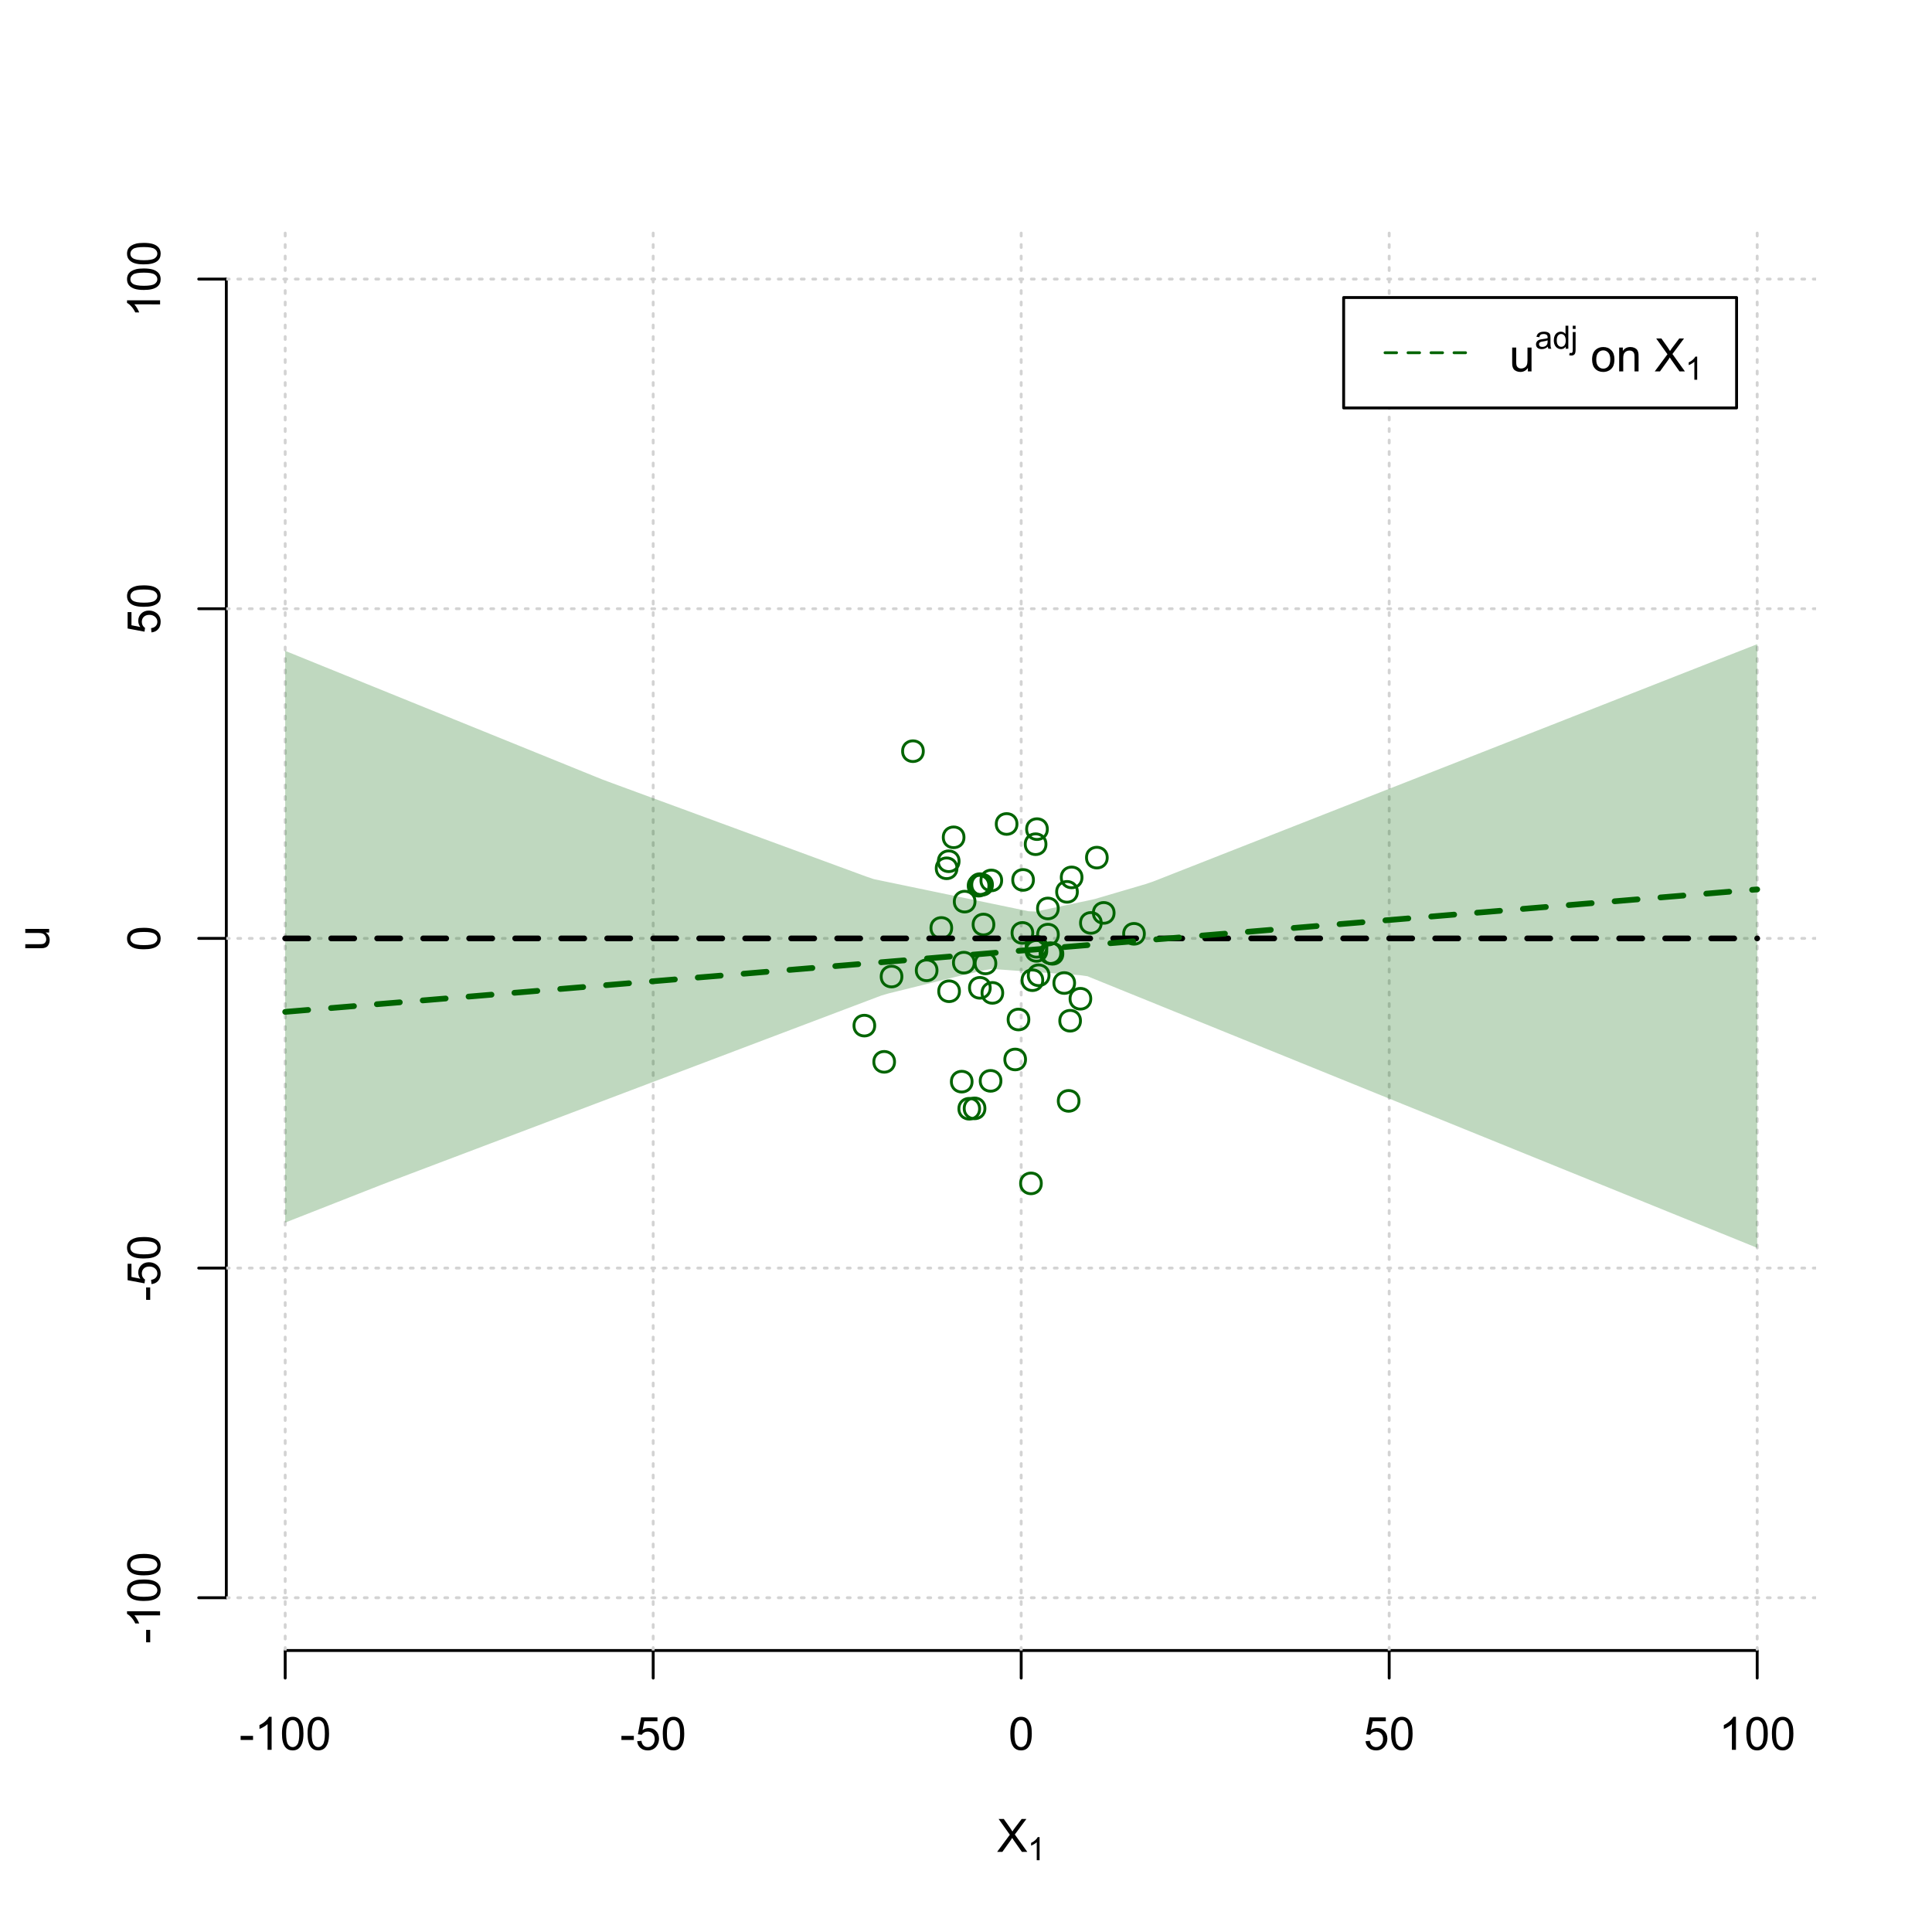 <?xml version="1.0" encoding="UTF-8"?>
<svg xmlns="http://www.w3.org/2000/svg" xmlns:xlink="http://www.w3.org/1999/xlink" width="504pt" height="504pt" viewBox="0 0 504 504" version="1.1">
<defs>
<g>
<symbol overflow="visible" id="glyph0-0">
<path style="stroke:none;" d="M 1.5 0 L 1.5 -7.5 L 7.5 -7.5 L 7.5 0 Z M 1.688 -0.188 L 7.312 -0.188 L 7.312 -7.312 L 1.688 -7.312 Z M 1.688 -0.188 "/>
</symbol>
<symbol overflow="visible" id="glyph0-1">
<path style="stroke:none;" d="M 0.055 0 L 3.375 -4.477 L 0.445 -8.59 L 1.797 -8.59 L 3.359 -6.387 C 3.68 -5.93 3.91 -5.578 4.047 -5.332 C 4.238 -5.645 4.465 -5.969 4.727 -6.312 L 6.457 -8.59 L 7.695 -8.59 L 4.676 -4.539 L 7.93 0 L 6.523 0 L 4.359 -3.062 C 4.238 -3.238 4.113 -3.43 3.984 -3.641 C 3.789 -3.324 3.652 -3.109 3.574 -2.992 L 1.418 0 Z M 0.055 0 "/>
</symbol>
<symbol overflow="visible" id="glyph0-2">
<path style="stroke:none;" d="M 0.383 -2.578 L 0.383 -3.641 L 3.621 -3.641 L 3.621 -2.578 Z M 0.383 -2.578 "/>
</symbol>
<symbol overflow="visible" id="glyph0-3">
<path style="stroke:none;" d="M 4.469 0 L 3.414 0 L 3.414 -6.719 C 3.16 -6.477 2.828 -6.234 2.414 -5.996 C 2 -5.75 1.629 -5.57 1.305 -5.449 L 1.305 -6.469 C 1.895 -6.742 2.41 -7.078 2.852 -7.477 C 3.293 -7.871 3.605 -8.254 3.789 -8.625 L 4.469 -8.625 Z M 4.469 0 "/>
</symbol>
<symbol overflow="visible" id="glyph0-4">
<path style="stroke:none;" d="M 0.5 -4.234 C 0.496 -5.246 0.602 -6.062 0.812 -6.688 C 1.02 -7.305 1.328 -7.785 1.742 -8.121 C 2.148 -8.457 2.668 -8.625 3.297 -8.625 C 3.758 -8.625 4.164 -8.531 4.512 -8.348 C 4.855 -8.16 5.141 -7.891 5.371 -7.543 C 5.594 -7.191 5.773 -6.766 5.906 -6.266 C 6.035 -5.762 6.098 -5.086 6.102 -4.234 C 6.098 -3.227 5.996 -2.414 5.789 -1.797 C 5.578 -1.176 5.266 -0.695 4.859 -0.359 C 4.445 -0.02 3.926 0.145 3.297 0.148 C 2.465 0.145 1.816 -0.148 1.348 -0.742 C 0.781 -1.457 0.496 -2.621 0.5 -4.234 Z M 1.582 -4.234 C 1.582 -2.824 1.746 -1.887 2.074 -1.418 C 2.402 -0.949 2.809 -0.715 3.297 -0.719 C 3.777 -0.715 4.184 -0.949 4.52 -1.422 C 4.848 -1.887 5.016 -2.824 5.016 -4.234 C 5.016 -5.648 4.848 -6.59 4.52 -7.055 C 4.184 -7.516 3.773 -7.746 3.289 -7.75 C 2.801 -7.746 2.414 -7.543 2.125 -7.137 C 1.762 -6.613 1.582 -5.645 1.582 -4.234 Z M 1.582 -4.234 "/>
</symbol>
<symbol overflow="visible" id="glyph0-5">
<path style="stroke:none;" d="M 0.5 -2.25 L 1.605 -2.344 C 1.684 -1.805 1.871 -1.398 2.176 -1.125 C 2.473 -0.852 2.836 -0.715 3.258 -0.719 C 3.766 -0.715 4.195 -0.906 4.547 -1.293 C 4.898 -1.672 5.074 -2.18 5.074 -2.82 C 5.074 -3.414 4.902 -3.891 4.566 -4.242 C 4.227 -4.59 3.785 -4.762 3.242 -4.766 C 2.898 -4.762 2.594 -4.684 2.32 -4.531 C 2.047 -4.375 1.832 -4.176 1.676 -3.93 L 0.688 -4.062 L 1.516 -8.473 L 5.789 -8.473 L 5.789 -7.465 L 2.359 -7.465 L 1.898 -5.156 C 2.414 -5.516 2.953 -5.695 3.523 -5.695 C 4.27 -5.695 4.902 -5.434 5.422 -4.914 C 5.934 -4.395 6.191 -3.727 6.195 -2.914 C 6.191 -2.133 5.965 -1.461 5.516 -0.898 C 4.961 -0.199 4.211 0.145 3.258 0.148 C 2.477 0.145 1.836 -0.07 1.344 -0.508 C 0.844 -0.941 0.562 -1.523 0.5 -2.25 Z M 0.5 -2.25 "/>
</symbol>
<symbol overflow="visible" id="glyph0-6">
<path style="stroke:none;" d="M 4.867 0 L 4.867 -0.914 C 4.379 -0.211 3.723 0.141 2.895 0.141 C 2.527 0.141 2.184 0.07 1.867 -0.07 C 1.547 -0.211 1.309 -0.387 1.156 -0.602 C 1 -0.812 0.895 -1.074 0.832 -1.383 C 0.785 -1.59 0.762 -1.918 0.766 -2.367 L 0.766 -6.223 L 1.82 -6.223 L 1.82 -2.773 C 1.816 -2.219 1.84 -1.848 1.887 -1.656 C 1.949 -1.379 2.09 -1.16 2.309 -1.004 C 2.523 -0.84 2.789 -0.762 3.105 -0.766 C 3.418 -0.762 3.715 -0.844 3.996 -1.008 C 4.273 -1.172 4.469 -1.391 4.586 -1.672 C 4.699 -1.949 4.758 -2.355 4.758 -2.891 L 4.758 -6.223 L 5.812 -6.223 L 5.812 0 Z M 4.867 0 "/>
</symbol>
<symbol overflow="visible" id="glyph0-7">
<path style="stroke:none;" d=""/>
</symbol>
<symbol overflow="visible" id="glyph0-8">
<path style="stroke:none;" d="M 0.398 -3.109 C 0.398 -4.262 0.719 -5.117 1.359 -5.672 C 1.895 -6.133 2.547 -6.363 3.316 -6.363 C 4.172 -6.363 4.871 -6.082 5.414 -5.52 C 5.953 -4.957 6.223 -4.184 6.227 -3.199 C 6.223 -2.398 6.102 -1.766 5.867 -1.309 C 5.625 -0.848 5.277 -0.492 4.82 -0.238 C 4.359 0.016 3.859 0.141 3.316 0.141 C 2.441 0.141 1.734 -0.137 1.203 -0.695 C 0.664 -1.254 0.398 -2.059 0.398 -3.109 Z M 1.484 -3.109 C 1.48 -2.309 1.656 -1.711 2.004 -1.32 C 2.348 -0.922 2.785 -0.727 3.316 -0.727 C 3.84 -0.727 4.273 -0.926 4.621 -1.324 C 4.969 -1.723 5.145 -2.328 5.145 -3.148 C 5.145 -3.914 4.969 -4.496 4.617 -4.895 C 4.266 -5.289 3.832 -5.488 3.316 -5.492 C 2.785 -5.488 2.348 -5.293 2.004 -4.898 C 1.656 -4.5 1.48 -3.902 1.484 -3.109 Z M 1.484 -3.109 "/>
</symbol>
<symbol overflow="visible" id="glyph0-9">
<path style="stroke:none;" d="M 0.789 0 L 0.789 -6.223 L 1.742 -6.223 L 1.742 -5.336 C 2.195 -6.02 2.855 -6.363 3.719 -6.363 C 4.09 -6.363 4.434 -6.293 4.754 -6.16 C 5.066 -6.023 5.305 -5.848 5.461 -5.633 C 5.617 -5.41 5.727 -5.152 5.789 -4.852 C 5.828 -4.656 5.848 -4.312 5.848 -3.828 L 5.848 0 L 4.793 0 L 4.793 -3.785 C 4.793 -4.215 4.75 -4.535 4.668 -4.75 C 4.586 -4.961 4.441 -5.129 4.234 -5.258 C 4.023 -5.383 3.777 -5.449 3.5 -5.449 C 3.047 -5.449 2.66 -5.305 2.332 -5.02 C 2.004 -4.734 1.84 -4.195 1.844 -3.398 L 1.844 0 Z M 0.789 0 "/>
</symbol>
<symbol overflow="visible" id="glyph1-0">
<path style="stroke:none;" d="M 1.051 0 L 1.051 -5.25 L 5.25 -5.25 L 5.25 0 Z M 1.18 -0.133 L 5.117 -0.133 L 5.117 -5.117 L 1.18 -5.117 Z M 1.18 -0.133 "/>
</symbol>
<symbol overflow="visible" id="glyph1-1">
<path style="stroke:none;" d="M 3.129 0 L 2.391 0 L 2.391 -4.703 C 2.211 -4.531 1.977 -4.363 1.691 -4.195 C 1.398 -4.023 1.141 -3.895 0.914 -3.812 L 0.914 -4.527 C 1.328 -4.719 1.688 -4.953 1.996 -5.234 C 2.305 -5.508 2.523 -5.777 2.652 -6.039 L 3.129 -6.039 Z M 3.129 0 "/>
</symbol>
<symbol overflow="visible" id="glyph1-2">
<path style="stroke:none;" d="M 3.395 -0.539 C 3.117 -0.305 2.855 -0.137 2.605 -0.043 C 2.352 0.051 2.082 0.094 1.793 0.098 C 1.312 0.094 0.941 -0.02 0.688 -0.25 C 0.43 -0.48 0.305 -0.781 0.305 -1.148 C 0.305 -1.359 0.352 -1.551 0.449 -1.73 C 0.543 -1.902 0.668 -2.047 0.828 -2.156 C 0.984 -2.262 1.164 -2.34 1.363 -2.398 C 1.504 -2.434 1.723 -2.473 2.02 -2.512 C 2.609 -2.578 3.047 -2.664 3.336 -2.766 C 3.336 -2.867 3.34 -2.93 3.34 -2.957 C 3.34 -3.258 3.27 -3.469 3.129 -3.594 C 2.941 -3.758 2.66 -3.844 2.289 -3.844 C 1.941 -3.844 1.684 -3.781 1.52 -3.66 C 1.348 -3.535 1.227 -3.32 1.152 -3.016 L 0.43 -3.113 C 0.492 -3.418 0.602 -3.668 0.754 -3.863 C 0.902 -4.051 1.121 -4.199 1.406 -4.301 C 1.688 -4.402 2.016 -4.453 2.395 -4.453 C 2.766 -4.453 3.066 -4.406 3.301 -4.32 C 3.527 -4.23 3.699 -4.121 3.812 -3.992 C 3.918 -3.855 3.996 -3.691 4.043 -3.492 C 4.066 -3.363 4.078 -3.133 4.082 -2.809 L 4.082 -1.824 C 4.078 -1.137 4.094 -0.703 4.129 -0.523 C 4.156 -0.336 4.219 -0.164 4.316 0 L 3.543 0 C 3.465 -0.152 3.414 -0.332 3.395 -0.539 Z M 3.336 -2.188 C 3.062 -2.074 2.66 -1.98 2.129 -1.906 C 1.82 -1.859 1.605 -1.812 1.484 -1.758 C 1.355 -1.703 1.258 -1.621 1.191 -1.52 C 1.121 -1.41 1.09 -1.293 1.09 -1.168 C 1.09 -0.969 1.164 -0.805 1.312 -0.676 C 1.461 -0.543 1.68 -0.48 1.969 -0.48 C 2.25 -0.48 2.5 -0.539 2.727 -0.664 C 2.945 -0.785 3.109 -0.957 3.215 -1.176 C 3.293 -1.34 3.332 -1.586 3.336 -1.914 Z M 3.336 -2.188 "/>
</symbol>
<symbol overflow="visible" id="glyph1-3">
<path style="stroke:none;" d="M 3.379 0 L 3.379 -0.551 C 3.102 -0.121 2.695 0.094 2.16 0.098 C 1.812 0.094 1.492 0 1.203 -0.188 C 0.906 -0.379 0.68 -0.645 0.523 -0.988 C 0.359 -1.328 0.281 -1.723 0.285 -2.172 C 0.281 -2.605 0.355 -3 0.504 -3.355 C 0.648 -3.707 0.863 -3.977 1.156 -4.168 C 1.441 -4.355 1.766 -4.453 2.129 -4.453 C 2.387 -4.453 2.621 -4.395 2.828 -4.285 C 3.031 -4.172 3.199 -4.031 3.332 -3.855 L 3.332 -6.012 L 4.066 -6.012 L 4.066 0 Z M 1.047 -2.172 C 1.043 -1.613 1.16 -1.195 1.398 -0.922 C 1.629 -0.641 1.906 -0.504 2.23 -0.508 C 2.551 -0.504 2.824 -0.637 3.051 -0.902 C 3.273 -1.168 3.387 -1.57 3.391 -2.113 C 3.387 -2.707 3.273 -3.145 3.047 -3.426 C 2.816 -3.703 2.531 -3.844 2.199 -3.844 C 1.867 -3.844 1.594 -3.707 1.375 -3.441 C 1.152 -3.168 1.043 -2.746 1.047 -2.172 Z M 1.047 -2.172 "/>
</symbol>
<symbol overflow="visible" id="glyph1-4">
<path style="stroke:none;" d="M 0.551 -5.156 L 0.551 -6.012 L 1.289 -6.012 L 1.289 -5.156 Z M -0.387 1.691 L -0.246 1.062 C -0.098 1.098 0.016 1.117 0.102 1.121 C 0.25 1.117 0.363 1.066 0.438 0.969 C 0.512 0.867 0.551 0.621 0.551 0.223 L 0.551 -4.355 L 1.289 -4.355 L 1.289 0.238 C 1.289 0.773 1.219 1.148 1.078 1.359 C 0.898 1.633 0.602 1.77 0.191 1.77 C -0.008 1.77 -0.199 1.742 -0.387 1.691 Z M -0.387 1.691 "/>
</symbol>
<symbol overflow="visible" id="glyph2-0">
<path style="stroke:none;" d="M 0 -1.5 L -7.5 -1.5 L -7.5 -7.5 L 0 -7.5 Z M -0.188 -1.688 L -0.188 -7.312 L -7.312 -7.312 L -7.312 -1.688 Z M -0.188 -1.688 "/>
</symbol>
<symbol overflow="visible" id="glyph2-1">
<path style="stroke:none;" d="M 0 -4.867 L -0.914 -4.867 C -0.211 -4.379 0.141 -3.723 0.141 -2.895 C 0.141 -2.527 0.07 -2.184 -0.07 -1.867 C -0.211 -1.547 -0.387 -1.309 -0.598 -1.156 C -0.809 -1 -1.07 -0.895 -1.383 -0.832 C -1.59 -0.789 -1.918 -0.766 -2.367 -0.77 L -6.223 -0.77 L -6.223 -1.824 L -2.773 -1.824 C -2.219 -1.82 -1.848 -1.844 -1.656 -1.887 C -1.379 -1.949 -1.16 -2.09 -1.004 -2.309 C -0.84 -2.523 -0.762 -2.789 -0.766 -3.105 C -0.762 -3.418 -0.844 -3.715 -1.008 -3.996 C -1.172 -4.273 -1.391 -4.469 -1.672 -4.586 C -1.945 -4.699 -2.352 -4.758 -2.887 -4.758 L -6.223 -4.758 L -6.223 -5.812 L 0 -5.812 Z M 0 -4.867 "/>
</symbol>
<symbol overflow="visible" id="glyph2-2">
<path style="stroke:none;" d="M -2.578 -0.383 L -3.641 -0.383 L -3.641 -3.621 L -2.578 -3.621 Z M -2.578 -0.383 "/>
</symbol>
<symbol overflow="visible" id="glyph2-3">
<path style="stroke:none;" d="M 0 -4.469 L 0 -3.414 L -6.719 -3.418 C -6.477 -3.16 -6.234 -2.828 -5.996 -2.418 C -5.75 -2.004 -5.57 -1.633 -5.449 -1.309 L -6.469 -1.309 C -6.742 -1.895 -7.078 -2.41 -7.477 -2.852 C -7.871 -3.293 -8.254 -3.605 -8.625 -3.793 L -8.625 -4.473 Z M 0 -4.469 "/>
</symbol>
<symbol overflow="visible" id="glyph2-4">
<path style="stroke:none;" d="M -4.234 -0.5 C -5.246 -0.496 -6.062 -0.602 -6.688 -0.812 C -7.305 -1.02 -7.785 -1.328 -8.121 -1.742 C -8.457 -2.152 -8.625 -2.672 -8.625 -3.301 C -8.625 -3.758 -8.531 -4.164 -8.348 -4.512 C -8.16 -4.859 -7.891 -5.145 -7.543 -5.371 C -7.191 -5.594 -6.766 -5.773 -6.266 -5.906 C -5.762 -6.035 -5.086 -6.098 -4.234 -6.102 C -3.223 -6.098 -2.41 -5.996 -1.793 -5.789 C -1.176 -5.578 -0.695 -5.266 -0.359 -4.859 C -0.02 -4.445 0.145 -3.926 0.148 -3.297 C 0.145 -2.465 -0.148 -1.816 -0.742 -1.348 C -1.457 -0.781 -2.621 -0.496 -4.234 -0.5 Z M -4.234 -1.582 C -2.824 -1.582 -1.887 -1.746 -1.418 -2.074 C -0.949 -2.402 -0.715 -2.809 -0.719 -3.297 C -0.715 -3.777 -0.949 -4.184 -1.422 -4.52 C -1.887 -4.848 -2.824 -5.016 -4.234 -5.016 C -5.648 -5.016 -6.59 -4.848 -7.055 -4.52 C -7.516 -4.188 -7.746 -3.777 -7.75 -3.289 C -7.746 -2.801 -7.543 -2.414 -7.137 -2.129 C -6.613 -1.762 -5.645 -1.582 -4.234 -1.582 Z M -4.234 -1.582 "/>
</symbol>
<symbol overflow="visible" id="glyph2-5">
<path style="stroke:none;" d="M -2.25 -0.5 L -2.344 -1.605 C -1.805 -1.684 -1.398 -1.871 -1.125 -2.176 C -0.852 -2.473 -0.715 -2.836 -0.719 -3.258 C -0.715 -3.766 -0.906 -4.195 -1.293 -4.547 C -1.672 -4.898 -2.18 -5.074 -2.816 -5.074 C -3.414 -5.074 -3.891 -4.902 -4.242 -4.566 C -4.59 -4.227 -4.762 -3.785 -4.766 -3.242 C -4.762 -2.898 -4.684 -2.594 -4.531 -2.32 C -4.375 -2.047 -4.176 -1.832 -3.93 -1.676 L -4.062 -0.688 L -8.473 -1.52 L -8.473 -5.789 L -7.465 -5.789 L -7.465 -2.363 L -5.156 -1.898 C -5.516 -2.414 -5.695 -2.953 -5.695 -3.523 C -5.695 -4.27 -5.434 -4.902 -4.914 -5.422 C -4.395 -5.934 -3.727 -6.191 -2.91 -6.195 C -2.133 -6.191 -1.461 -5.965 -0.895 -5.516 C -0.199 -4.961 0.145 -4.211 0.148 -3.258 C 0.145 -2.477 -0.07 -1.836 -0.508 -1.344 C -0.941 -0.848 -1.523 -0.566 -2.25 -0.5 Z M -2.25 -0.5 "/>
</symbol>
</g>
<clipPath id="clip1">
  <path d="M 74 59.039 L 75 59.039 L 75 430.559 L 74 430.559 Z M 74 59.039 "/>
</clipPath>
<clipPath id="clip2">
  <path d="M 170 59.039 L 171 59.039 L 171 430.559 L 170 430.559 Z M 170 59.039 "/>
</clipPath>
<clipPath id="clip3">
  <path d="M 266 59.039 L 267 59.039 L 267 430.559 L 266 430.559 Z M 266 59.039 "/>
</clipPath>
<clipPath id="clip4">
  <path d="M 362 59.039 L 363 59.039 L 363 430.559 L 362 430.559 Z M 362 59.039 "/>
</clipPath>
<clipPath id="clip5">
  <path d="M 458 59.039 L 459 59.039 L 459 430.559 L 458 430.559 Z M 458 59.039 "/>
</clipPath>
<clipPath id="clip6">
  <path d="M 59.039 416 L 473.758 416 L 473.758 418 L 59.039 418 Z M 59.039 416 "/>
</clipPath>
<clipPath id="clip7">
  <path d="M 59.039 330 L 473.758 330 L 473.758 332 L 59.039 332 Z M 59.039 330 "/>
</clipPath>
<clipPath id="clip8">
  <path d="M 59.039 244 L 473.758 244 L 473.758 246 L 59.039 246 Z M 59.039 244 "/>
</clipPath>
<clipPath id="clip9">
  <path d="M 59.039 158 L 473.758 158 L 473.758 160 L 59.039 160 Z M 59.039 158 "/>
</clipPath>
<clipPath id="clip10">
  <path d="M 59.039 72 L 473.758 72 L 473.758 74 L 59.039 74 Z M 59.039 72 "/>
</clipPath>
</defs>
<g id="surface2916">
<rect x="0" y="0" width="504" height="504" style="fill:rgb(100%,100%,100%);fill-opacity:1;stroke:none;"/>
<g style="fill:rgb(0%,0%,0%);fill-opacity:1;">
  <use xlink:href="#glyph0-1" x="260.062" y="483.102"/>
</g>
<g style="fill:rgb(0%,0%,0%);fill-opacity:1;">
  <use xlink:href="#glyph1-1" x="268.066" y="485.281"/>
</g>
<g style="fill:rgb(0%,0%,0%);fill-opacity:1;">
  <use xlink:href="#glyph2-1" x="12.82" y="248.137"/>
</g>
<path style="fill:none;stroke-width:0.75;stroke-linecap:round;stroke-linejoin:round;stroke:rgb(0%,0%,0%);stroke-opacity:1;stroke-miterlimit:10;" d="M 74.398 430.559 L 458.398 430.559 "/>
<path style="fill:none;stroke-width:0.75;stroke-linecap:round;stroke-linejoin:round;stroke:rgb(0%,0%,0%);stroke-opacity:1;stroke-miterlimit:10;" d="M 74.398 430.559 L 74.398 437.762 "/>
<path style="fill:none;stroke-width:0.75;stroke-linecap:round;stroke-linejoin:round;stroke:rgb(0%,0%,0%);stroke-opacity:1;stroke-miterlimit:10;" d="M 170.398 430.559 L 170.398 437.762 "/>
<path style="fill:none;stroke-width:0.75;stroke-linecap:round;stroke-linejoin:round;stroke:rgb(0%,0%,0%);stroke-opacity:1;stroke-miterlimit:10;" d="M 266.398 430.559 L 266.398 437.762 "/>
<path style="fill:none;stroke-width:0.75;stroke-linecap:round;stroke-linejoin:round;stroke:rgb(0%,0%,0%);stroke-opacity:1;stroke-miterlimit:10;" d="M 362.398 430.559 L 362.398 437.762 "/>
<path style="fill:none;stroke-width:0.75;stroke-linecap:round;stroke-linejoin:round;stroke:rgb(0%,0%,0%);stroke-opacity:1;stroke-miterlimit:10;" d="M 458.398 430.559 L 458.398 437.762 "/>
<g style="fill:rgb(0%,0%,0%);fill-opacity:1;">
  <use xlink:href="#glyph0-2" x="62.391" y="456.48"/>
  <use xlink:href="#glyph0-3" x="66.387" y="456.48"/>
  <use xlink:href="#glyph0-4" x="73.061" y="456.48"/>
  <use xlink:href="#glyph0-4" x="79.734" y="456.48"/>
</g>
<g style="fill:rgb(0%,0%,0%);fill-opacity:1;">
  <use xlink:href="#glyph0-2" x="161.727" y="456.48"/>
  <use xlink:href="#glyph0-5" x="165.723" y="456.48"/>
  <use xlink:href="#glyph0-4" x="172.396" y="456.48"/>
</g>
<g style="fill:rgb(0%,0%,0%);fill-opacity:1;">
  <use xlink:href="#glyph0-4" x="263.062" y="456.48"/>
</g>
<g style="fill:rgb(0%,0%,0%);fill-opacity:1;">
  <use xlink:href="#glyph0-5" x="355.727" y="456.48"/>
  <use xlink:href="#glyph0-4" x="362.4" y="456.48"/>
</g>
<g style="fill:rgb(0%,0%,0%);fill-opacity:1;">
  <use xlink:href="#glyph0-3" x="448.387" y="456.48"/>
  <use xlink:href="#glyph0-4" x="455.061" y="456.48"/>
  <use xlink:href="#glyph0-4" x="461.734" y="456.48"/>
</g>
<path style="fill:none;stroke-width:0.75;stroke-linecap:round;stroke-linejoin:round;stroke:rgb(0%,0%,0%);stroke-opacity:1;stroke-miterlimit:10;" d="M 59.039 416.801 L 59.039 72.801 "/>
<path style="fill:none;stroke-width:0.75;stroke-linecap:round;stroke-linejoin:round;stroke:rgb(0%,0%,0%);stroke-opacity:1;stroke-miterlimit:10;" d="M 59.039 416.801 L 51.84 416.801 "/>
<path style="fill:none;stroke-width:0.75;stroke-linecap:round;stroke-linejoin:round;stroke:rgb(0%,0%,0%);stroke-opacity:1;stroke-miterlimit:10;" d="M 59.039 330.801 L 51.84 330.801 "/>
<path style="fill:none;stroke-width:0.75;stroke-linecap:round;stroke-linejoin:round;stroke:rgb(0%,0%,0%);stroke-opacity:1;stroke-miterlimit:10;" d="M 59.039 244.801 L 51.84 244.801 "/>
<path style="fill:none;stroke-width:0.75;stroke-linecap:round;stroke-linejoin:round;stroke:rgb(0%,0%,0%);stroke-opacity:1;stroke-miterlimit:10;" d="M 59.039 158.801 L 51.84 158.801 "/>
<path style="fill:none;stroke-width:0.75;stroke-linecap:round;stroke-linejoin:round;stroke:rgb(0%,0%,0%);stroke-opacity:1;stroke-miterlimit:10;" d="M 59.039 72.801 L 51.84 72.801 "/>
<g style="fill:rgb(0%,0%,0%);fill-opacity:1;">
  <use xlink:href="#glyph2-2" x="41.762" y="428.809"/>
  <use xlink:href="#glyph2-3" x="41.762" y="424.812"/>
  <use xlink:href="#glyph2-4" x="41.762" y="418.139"/>
  <use xlink:href="#glyph2-4" x="41.762" y="411.465"/>
</g>
<g style="fill:rgb(0%,0%,0%);fill-opacity:1;">
  <use xlink:href="#glyph2-2" x="41.762" y="339.473"/>
  <use xlink:href="#glyph2-5" x="41.762" y="335.477"/>
  <use xlink:href="#glyph2-4" x="41.762" y="328.803"/>
</g>
<g style="fill:rgb(0%,0%,0%);fill-opacity:1;">
  <use xlink:href="#glyph2-4" x="41.762" y="248.137"/>
</g>
<g style="fill:rgb(0%,0%,0%);fill-opacity:1;">
  <use xlink:href="#glyph2-5" x="41.762" y="165.473"/>
  <use xlink:href="#glyph2-4" x="41.762" y="158.799"/>
</g>
<g style="fill:rgb(0%,0%,0%);fill-opacity:1;">
  <use xlink:href="#glyph2-3" x="41.762" y="82.812"/>
  <use xlink:href="#glyph2-4" x="41.762" y="76.139"/>
  <use xlink:href="#glyph2-4" x="41.762" y="69.465"/>
</g>
<g clip-path="url(#clip1)" clip-rule="nonzero">
<path style="fill:none;stroke-width:0.75;stroke-linecap:round;stroke-linejoin:round;stroke:rgb(82.745%,82.745%,82.745%);stroke-opacity:1;stroke-dasharray:0.75,2.25;stroke-miterlimit:10;" d="M 74.398 430.559 L 74.398 59.039 "/>
</g>
<g clip-path="url(#clip2)" clip-rule="nonzero">
<path style="fill:none;stroke-width:0.75;stroke-linecap:round;stroke-linejoin:round;stroke:rgb(82.745%,82.745%,82.745%);stroke-opacity:1;stroke-dasharray:0.75,2.25;stroke-miterlimit:10;" d="M 170.398 430.559 L 170.398 59.039 "/>
</g>
<g clip-path="url(#clip3)" clip-rule="nonzero">
<path style="fill:none;stroke-width:0.75;stroke-linecap:round;stroke-linejoin:round;stroke:rgb(82.745%,82.745%,82.745%);stroke-opacity:1;stroke-dasharray:0.75,2.25;stroke-miterlimit:10;" d="M 266.398 430.559 L 266.398 59.039 "/>
</g>
<g clip-path="url(#clip4)" clip-rule="nonzero">
<path style="fill:none;stroke-width:0.75;stroke-linecap:round;stroke-linejoin:round;stroke:rgb(82.745%,82.745%,82.745%);stroke-opacity:1;stroke-dasharray:0.75,2.25;stroke-miterlimit:10;" d="M 362.398 430.559 L 362.398 59.039 "/>
</g>
<g clip-path="url(#clip5)" clip-rule="nonzero">
<path style="fill:none;stroke-width:0.75;stroke-linecap:round;stroke-linejoin:round;stroke:rgb(82.745%,82.745%,82.745%);stroke-opacity:1;stroke-dasharray:0.75,2.25;stroke-miterlimit:10;" d="M 458.398 430.559 L 458.398 59.039 "/>
</g>
<g clip-path="url(#clip6)" clip-rule="nonzero">
<path style="fill:none;stroke-width:0.75;stroke-linecap:round;stroke-linejoin:round;stroke:rgb(82.745%,82.745%,82.745%);stroke-opacity:1;stroke-dasharray:0.75,2.25;stroke-miterlimit:10;" d="M 59.039 416.801 L 473.762 416.801 "/>
</g>
<g clip-path="url(#clip7)" clip-rule="nonzero">
<path style="fill:none;stroke-width:0.75;stroke-linecap:round;stroke-linejoin:round;stroke:rgb(82.745%,82.745%,82.745%);stroke-opacity:1;stroke-dasharray:0.75,2.25;stroke-miterlimit:10;" d="M 59.039 330.801 L 473.762 330.801 "/>
</g>
<g clip-path="url(#clip8)" clip-rule="nonzero">
<path style="fill:none;stroke-width:0.75;stroke-linecap:round;stroke-linejoin:round;stroke:rgb(82.745%,82.745%,82.745%);stroke-opacity:1;stroke-dasharray:0.75,2.25;stroke-miterlimit:10;" d="M 59.039 244.801 L 473.762 244.801 "/>
</g>
<g clip-path="url(#clip9)" clip-rule="nonzero">
<path style="fill:none;stroke-width:0.75;stroke-linecap:round;stroke-linejoin:round;stroke:rgb(82.745%,82.745%,82.745%);stroke-opacity:1;stroke-dasharray:0.75,2.25;stroke-miterlimit:10;" d="M 59.039 158.801 L 473.762 158.801 "/>
</g>
<g clip-path="url(#clip10)" clip-rule="nonzero">
<path style="fill:none;stroke-width:0.75;stroke-linecap:round;stroke-linejoin:round;stroke:rgb(82.745%,82.745%,82.745%);stroke-opacity:1;stroke-dasharray:0.75,2.25;stroke-miterlimit:10;" d="M 59.039 72.801 L 473.762 72.801 "/>
</g>
<path style=" stroke:none;fill-rule:nonzero;fill:rgb(0%,39.216%,0%);fill-opacity:0.251;" d="M 74.398 91.914 L 74.398 169.789 L 76.32 170.566 L 78.238 171.344 L 80.16 172.125 L 82.078 172.902 L 84 173.684 L 85.922 174.461 L 87.84 175.238 L 89.762 176.02 L 91.68 176.797 L 93.602 177.574 L 95.52 178.355 L 97.441 179.133 L 99.359 179.91 L 101.281 180.691 L 103.199 181.469 L 105.121 182.246 L 107.039 183.027 L 108.961 183.805 L 110.879 184.582 L 112.801 185.363 L 114.719 186.141 L 116.641 186.922 L 118.559 187.699 L 120.48 188.477 L 122.398 189.258 L 124.32 190.035 L 126.238 190.812 L 128.16 191.594 L 130.078 192.371 L 132 193.148 L 133.922 193.93 L 135.84 194.707 L 137.762 195.484 L 139.68 196.266 L 141.602 197.043 L 143.52 197.82 L 145.441 198.602 L 147.359 199.379 L 149.281 200.16 L 151.199 200.938 L 153.121 201.715 L 155.039 202.496 L 156.961 203.273 L 158.879 203.992 L 160.801 204.699 L 162.719 205.406 L 164.641 206.109 L 166.559 206.816 L 168.48 207.523 L 170.398 208.227 L 172.32 208.934 L 174.238 209.641 L 176.16 210.348 L 178.078 211.051 L 181.922 212.465 L 183.84 213.172 L 185.762 213.875 L 187.68 214.582 L 189.602 215.289 L 191.52 215.992 L 193.441 216.699 L 195.359 217.406 L 197.281 218.113 L 199.199 218.816 L 201.121 219.523 L 203.039 220.23 L 204.961 220.938 L 206.879 221.641 L 208.801 222.348 L 210.719 223.055 L 212.641 223.762 L 214.559 224.465 L 216.48 225.172 L 218.398 225.879 L 220.32 226.582 L 222.238 227.289 L 224.16 227.996 L 226.078 228.703 L 228 229.348 L 229.922 229.746 L 231.84 230.145 L 233.762 230.543 L 235.68 230.941 L 237.602 231.34 L 239.52 231.738 L 241.441 232.137 L 243.359 232.535 L 245.281 232.934 L 247.199 233.332 L 249.121 233.73 L 251.039 234.129 L 252.961 234.527 L 254.879 234.926 L 256.801 235.324 L 258.719 235.723 L 260.641 236.121 L 262.559 236.52 L 264.48 236.918 L 266.398 237.316 L 268.32 237.715 L 270.238 237.797 L 272.16 237.391 L 274.078 236.984 L 276 236.578 L 277.922 236.168 L 279.84 235.762 L 281.762 235.355 L 283.68 234.949 L 285.602 234.527 L 287.52 233.965 L 289.441 233.398 L 291.359 232.836 L 293.281 232.27 L 295.199 231.707 L 297.121 231.141 L 299.039 230.574 L 300.961 229.91 L 302.879 229.156 L 304.801 228.402 L 306.719 227.645 L 308.641 226.891 L 310.559 226.137 L 312.48 225.383 L 314.398 224.629 L 316.32 223.875 L 318.238 223.117 L 320.16 222.363 L 322.078 221.609 L 325.922 220.102 L 327.84 219.348 L 329.762 218.594 L 331.68 217.836 L 333.602 217.082 L 335.52 216.328 L 337.441 215.574 L 339.359 214.82 L 341.281 214.066 L 343.199 213.312 L 345.121 212.555 L 347.039 211.801 L 348.961 211.047 L 350.879 210.293 L 352.801 209.539 L 354.719 208.785 L 356.641 208.027 L 358.559 207.273 L 360.48 206.52 L 362.398 205.766 L 364.32 205.012 L 366.238 204.258 L 368.16 203.504 L 370.078 202.746 L 373.922 201.238 L 375.84 200.484 L 377.762 199.73 L 379.68 198.977 L 381.602 198.223 L 383.52 197.465 L 385.441 196.711 L 387.359 195.957 L 389.281 195.203 L 391.199 194.449 L 393.121 193.695 L 395.039 192.938 L 396.961 192.184 L 398.879 191.43 L 400.801 190.676 L 402.719 189.922 L 404.641 189.168 L 406.559 188.414 L 408.48 187.656 L 410.398 186.902 L 412.32 186.148 L 414.238 185.395 L 416.16 184.641 L 418.078 183.887 L 420 183.133 L 421.922 182.375 L 423.84 181.621 L 425.762 180.867 L 427.68 180.113 L 429.602 179.359 L 431.52 178.605 L 433.441 177.848 L 435.359 177.094 L 437.281 176.34 L 439.199 175.586 L 441.121 174.832 L 443.039 174.078 L 444.961 173.324 L 446.879 172.566 L 448.801 171.812 L 450.719 171.059 L 452.641 170.305 L 454.559 169.551 L 456.48 168.797 L 458.398 168.043 L 458.398 92.594 L 458.398 403.406 L 458.398 325.535 L 456.48 324.754 L 454.559 323.977 L 452.641 323.195 L 450.719 322.418 L 448.801 321.641 L 446.879 320.859 L 444.961 320.082 L 443.039 319.305 L 441.121 318.523 L 439.199 317.746 L 437.281 316.969 L 435.359 316.188 L 433.441 315.41 L 431.52 314.633 L 429.602 313.852 L 427.68 313.074 L 425.762 312.297 L 423.84 311.516 L 421.922 310.738 L 420 309.957 L 418.078 309.18 L 416.16 308.402 L 414.238 307.621 L 412.32 306.844 L 410.398 306.066 L 408.48 305.285 L 406.559 304.508 L 404.641 303.73 L 402.719 302.949 L 400.801 302.172 L 398.879 301.395 L 396.961 300.613 L 395.039 299.836 L 393.121 299.055 L 391.199 298.277 L 389.281 297.5 L 387.359 296.719 L 385.441 295.941 L 383.52 295.164 L 381.602 294.383 L 379.68 293.605 L 377.762 292.828 L 375.84 292.047 L 373.922 291.27 L 372 290.492 L 370.078 289.711 L 368.16 288.934 L 366.238 288.156 L 364.32 287.375 L 362.398 286.598 L 360.48 285.816 L 358.559 285.039 L 356.641 284.262 L 354.719 283.48 L 352.801 282.703 L 350.879 281.926 L 348.961 281.145 L 347.039 280.367 L 345.121 279.59 L 343.199 278.809 L 341.281 278.031 L 339.359 277.254 L 337.441 276.473 L 335.52 275.695 L 333.602 274.918 L 331.68 274.137 L 329.762 273.359 L 327.84 272.578 L 325.922 271.801 L 324 271.023 L 322.078 270.242 L 320.16 269.465 L 318.238 268.688 L 316.32 267.906 L 314.398 267.129 L 312.48 266.352 L 310.559 265.57 L 308.641 264.793 L 306.719 264.016 L 304.801 263.234 L 302.879 262.457 L 300.961 261.676 L 299.039 260.898 L 297.121 260.121 L 295.199 259.34 L 293.281 258.562 L 291.359 257.785 L 289.441 257.004 L 287.52 256.227 L 285.602 255.449 L 283.68 254.668 L 281.762 254.395 L 279.84 254.258 L 277.922 254.121 L 276 253.988 L 274.078 253.852 L 272.16 253.715 L 270.238 253.582 L 268.32 253.445 L 266.398 253.312 L 264.48 253.176 L 262.559 253.039 L 260.641 252.906 L 258.719 252.77 L 256.801 253.09 L 254.879 253.535 L 252.961 253.98 L 251.039 254.426 L 249.121 254.879 L 247.199 255.355 L 245.281 255.828 L 243.359 256.301 L 241.441 256.777 L 239.52 257.25 L 237.602 257.723 L 235.68 258.199 L 233.762 258.672 L 231.84 259.145 L 229.922 259.703 L 226.078 261.156 L 224.16 261.883 L 222.238 262.609 L 220.32 263.336 L 218.398 264.062 L 216.48 264.789 L 214.559 265.516 L 212.641 266.242 L 210.719 266.969 L 208.801 267.695 L 206.879 268.422 L 204.961 269.148 L 203.039 269.875 L 201.121 270.602 L 199.199 271.328 L 197.281 272.055 L 195.359 272.781 L 193.441 273.512 L 191.52 274.238 L 189.602 274.965 L 187.68 275.691 L 185.762 276.418 L 183.84 277.145 L 181.922 277.871 L 178.078 279.324 L 176.16 280.051 L 174.238 280.777 L 172.32 281.504 L 170.398 282.23 L 168.48 282.957 L 166.559 283.684 L 164.641 284.41 L 162.719 285.137 L 160.801 285.863 L 158.879 286.59 L 156.961 287.316 L 155.039 288.043 L 153.121 288.77 L 151.199 289.496 L 149.281 290.227 L 147.359 290.953 L 145.441 291.68 L 143.52 292.406 L 141.602 293.133 L 139.68 293.859 L 137.762 294.586 L 135.84 295.312 L 133.922 296.039 L 130.078 297.492 L 128.16 298.219 L 126.238 298.945 L 124.32 299.672 L 122.398 300.398 L 120.48 301.125 L 118.559 301.852 L 116.641 302.578 L 114.719 303.305 L 112.801 304.031 L 110.879 304.758 L 108.961 305.484 L 107.039 306.211 L 105.121 306.941 L 103.199 307.668 L 101.281 308.395 L 99.359 309.133 L 97.441 309.887 L 95.52 310.641 L 93.602 311.395 L 91.68 312.148 L 89.762 312.902 L 87.84 313.656 L 85.922 314.414 L 82.078 315.922 L 80.16 316.676 L 78.238 317.43 L 76.32 318.184 L 74.398 318.938 L 74.398 394.387 Z M 74.398 91.914 "/>
<path style="fill:none;stroke-width:0.75;stroke-linecap:round;stroke-linejoin:round;stroke:rgb(0%,39.216%,0%);stroke-opacity:1;stroke-miterlimit:10;" d="M 255.547 289.238 C 255.547 292.84 250.148 292.84 250.148 289.238 C 250.148 285.641 255.547 285.641 255.547 289.238 "/>
<path style="fill:none;stroke-width:0.75;stroke-linecap:round;stroke-linejoin:round;stroke:rgb(0%,39.216%,0%);stroke-opacity:1;stroke-miterlimit:10;" d="M 276.082 243.82 C 276.082 247.418 270.684 247.418 270.684 243.82 C 270.684 240.219 276.082 240.219 276.082 243.82 "/>
<path style="fill:none;stroke-width:0.75;stroke-linecap:round;stroke-linejoin:round;stroke:rgb(0%,39.216%,0%);stroke-opacity:1;stroke-miterlimit:10;" d="M 290.629 238.148 C 290.629 241.75 285.23 241.75 285.23 238.148 C 285.23 234.547 290.629 234.547 290.629 238.148 "/>
<path style="fill:none;stroke-width:0.75;stroke-linecap:round;stroke-linejoin:round;stroke:rgb(0%,39.216%,0%);stroke-opacity:1;stroke-miterlimit:10;" d="M 248.266 242.078 C 248.266 245.676 242.863 245.676 242.863 242.078 C 242.863 238.477 248.266 238.477 248.266 242.078 "/>
<path style="fill:none;stroke-width:0.75;stroke-linecap:round;stroke-linejoin:round;stroke:rgb(0%,39.216%,0%);stroke-opacity:1;stroke-miterlimit:10;" d="M 235.277 254.754 C 235.277 258.352 229.879 258.352 229.879 254.754 C 229.879 251.152 235.277 251.152 235.277 254.754 "/>
<path style="fill:none;stroke-width:0.75;stroke-linecap:round;stroke-linejoin:round;stroke:rgb(0%,39.216%,0%);stroke-opacity:1;stroke-miterlimit:10;" d="M 258.332 230.648 C 258.332 234.246 252.934 234.246 252.934 230.648 C 252.934 227.047 258.332 227.047 258.332 230.648 "/>
<path style="fill:none;stroke-width:0.75;stroke-linecap:round;stroke-linejoin:round;stroke:rgb(0%,39.216%,0%);stroke-opacity:1;stroke-miterlimit:10;" d="M 258.898 230.805 C 258.898 234.402 253.5 234.402 253.5 230.805 C 253.5 227.203 258.898 227.203 258.898 230.805 "/>
<path style="fill:none;stroke-width:0.75;stroke-linecap:round;stroke-linejoin:round;stroke:rgb(0%,39.216%,0%);stroke-opacity:1;stroke-miterlimit:10;" d="M 273.219 216.297 C 273.219 219.895 267.816 219.895 267.816 216.297 C 267.816 212.695 273.219 212.695 273.219 216.297 "/>
<path style="fill:none;stroke-width:0.75;stroke-linecap:round;stroke-linejoin:round;stroke:rgb(0%,39.216%,0%);stroke-opacity:1;stroke-miterlimit:10;" d="M 265.297 214.953 C 265.297 218.551 259.898 218.551 259.898 214.953 C 259.898 211.352 265.297 211.352 265.297 214.953 "/>
<path style="fill:none;stroke-width:0.75;stroke-linecap:round;stroke-linejoin:round;stroke:rgb(0%,39.216%,0%);stroke-opacity:1;stroke-miterlimit:10;" d="M 233.359 277 C 233.359 280.602 227.957 280.602 227.957 277 C 227.957 273.402 233.359 273.402 233.359 277 "/>
<path style="fill:none;stroke-width:0.75;stroke-linecap:round;stroke-linejoin:round;stroke:rgb(0%,39.216%,0%);stroke-opacity:1;stroke-miterlimit:10;" d="M 272.859 220.227 C 272.859 223.828 267.457 223.828 267.457 220.227 C 267.457 216.629 272.859 216.629 272.859 220.227 "/>
<path style="fill:none;stroke-width:0.75;stroke-linecap:round;stroke-linejoin:round;stroke:rgb(0%,39.216%,0%);stroke-opacity:1;stroke-miterlimit:10;" d="M 269.41 243.371 C 269.41 246.973 264.012 246.973 264.012 243.371 C 264.012 239.77 269.41 239.77 269.41 243.371 "/>
<path style="fill:none;stroke-width:0.75;stroke-linecap:round;stroke-linejoin:round;stroke:rgb(0%,39.216%,0%);stroke-opacity:1;stroke-miterlimit:10;" d="M 259.262 241.18 C 259.262 244.781 253.859 244.781 253.859 241.18 C 253.859 237.582 259.262 237.582 259.262 241.18 "/>
<path style="fill:none;stroke-width:0.75;stroke-linecap:round;stroke-linejoin:round;stroke:rgb(0%,39.216%,0%);stroke-opacity:1;stroke-miterlimit:10;" d="M 276.727 248.652 C 276.727 252.25 271.324 252.25 271.324 248.652 C 271.324 245.051 276.727 245.051 276.727 248.652 "/>
<path style="fill:none;stroke-width:0.75;stroke-linecap:round;stroke-linejoin:round;stroke:rgb(0%,39.216%,0%);stroke-opacity:1;stroke-miterlimit:10;" d="M 281.48 287.191 C 281.48 290.789 276.078 290.789 276.078 287.191 C 276.078 283.59 281.48 283.59 281.48 287.191 "/>
<path style="fill:none;stroke-width:0.75;stroke-linecap:round;stroke-linejoin:round;stroke:rgb(0%,39.216%,0%);stroke-opacity:1;stroke-miterlimit:10;" d="M 250.289 258.586 C 250.289 262.188 244.887 262.188 244.887 258.586 C 244.887 254.988 250.289 254.988 250.289 258.586 "/>
<path style="fill:none;stroke-width:0.75;stroke-linecap:round;stroke-linejoin:round;stroke:rgb(0%,39.216%,0%);stroke-opacity:1;stroke-miterlimit:10;" d="M 282.258 228.887 C 282.258 232.488 276.859 232.488 276.859 228.887 C 276.859 225.289 282.258 225.289 282.258 228.887 "/>
<path style="fill:none;stroke-width:0.75;stroke-linecap:round;stroke-linejoin:round;stroke:rgb(0%,39.216%,0%);stroke-opacity:1;stroke-miterlimit:10;" d="M 281.863 266.281 C 281.863 269.883 276.465 269.883 276.465 266.281 C 276.465 262.684 281.863 262.684 281.863 266.281 "/>
<path style="fill:none;stroke-width:0.75;stroke-linecap:round;stroke-linejoin:round;stroke:rgb(0%,39.216%,0%);stroke-opacity:1;stroke-miterlimit:10;" d="M 240.863 195.961 C 240.863 199.562 235.461 199.562 235.461 195.961 C 235.461 192.363 240.863 192.363 240.863 195.961 "/>
<path style="fill:none;stroke-width:0.75;stroke-linecap:round;stroke-linejoin:round;stroke:rgb(0%,39.216%,0%);stroke-opacity:1;stroke-miterlimit:10;" d="M 259.781 251.324 C 259.781 254.926 254.383 254.926 254.383 251.324 C 254.383 247.727 259.781 247.727 259.781 251.324 "/>
<path style="fill:none;stroke-width:0.75;stroke-linecap:round;stroke-linejoin:round;stroke:rgb(0%,39.216%,0%);stroke-opacity:1;stroke-miterlimit:10;" d="M 244.438 253.129 C 244.438 256.73 239.035 256.73 239.035 253.129 C 239.035 249.527 244.438 249.527 244.438 253.129 "/>
<path style="fill:none;stroke-width:0.75;stroke-linecap:round;stroke-linejoin:round;stroke:rgb(0%,39.216%,0%);stroke-opacity:1;stroke-miterlimit:10;" d="M 267.531 276.387 C 267.531 279.984 262.133 279.984 262.133 276.387 C 262.133 272.785 267.531 272.785 267.531 276.387 "/>
<path style="fill:none;stroke-width:0.75;stroke-linecap:round;stroke-linejoin:round;stroke:rgb(0%,39.216%,0%);stroke-opacity:1;stroke-miterlimit:10;" d="M 253.586 282.168 C 253.586 285.77 248.188 285.77 248.188 282.168 C 248.188 278.57 253.586 278.57 253.586 282.168 "/>
<path style="fill:none;stroke-width:0.75;stroke-linecap:round;stroke-linejoin:round;stroke:rgb(0%,39.216%,0%);stroke-opacity:1;stroke-miterlimit:10;" d="M 271.645 308.711 C 271.645 312.309 266.246 312.309 266.246 308.711 C 266.246 305.109 271.645 305.109 271.645 308.711 "/>
<path style="fill:none;stroke-width:0.75;stroke-linecap:round;stroke-linejoin:round;stroke:rgb(0%,39.216%,0%);stroke-opacity:1;stroke-miterlimit:10;" d="M 284.547 260.543 C 284.547 264.145 279.145 264.145 279.145 260.543 C 279.145 256.941 284.547 256.941 284.547 260.543 "/>
<path style="fill:none;stroke-width:0.75;stroke-linecap:round;stroke-linejoin:round;stroke:rgb(0%,39.216%,0%);stroke-opacity:1;stroke-miterlimit:10;" d="M 254.348 235.207 C 254.348 238.809 248.949 238.809 248.949 235.207 C 248.949 231.605 254.348 231.605 254.348 235.207 "/>
<path style="fill:none;stroke-width:0.75;stroke-linecap:round;stroke-linejoin:round;stroke:rgb(0%,39.216%,0%);stroke-opacity:1;stroke-miterlimit:10;" d="M 269.594 229.551 C 269.594 233.148 264.191 233.148 264.191 229.551 C 264.191 225.949 269.594 225.949 269.594 229.551 "/>
<path style="fill:none;stroke-width:0.75;stroke-linecap:round;stroke-linejoin:round;stroke:rgb(0%,39.216%,0%);stroke-opacity:1;stroke-miterlimit:10;" d="M 261.113 281.961 C 261.113 285.562 255.715 285.562 255.715 281.961 C 255.715 278.363 261.113 278.363 261.113 281.961 "/>
<path style="fill:none;stroke-width:0.75;stroke-linecap:round;stroke-linejoin:round;stroke:rgb(0%,39.216%,0%);stroke-opacity:1;stroke-miterlimit:10;" d="M 261.301 229.68 C 261.301 233.281 255.902 233.281 255.902 229.68 C 255.902 226.082 261.301 226.082 261.301 229.68 "/>
<path style="fill:none;stroke-width:0.75;stroke-linecap:round;stroke-linejoin:round;stroke:rgb(0%,39.216%,0%);stroke-opacity:1;stroke-miterlimit:10;" d="M 254.133 251.125 C 254.133 254.727 248.73 254.727 248.73 251.125 C 248.73 247.527 254.133 247.527 254.133 251.125 "/>
<path style="fill:none;stroke-width:0.75;stroke-linecap:round;stroke-linejoin:round;stroke:rgb(0%,39.216%,0%);stroke-opacity:1;stroke-miterlimit:10;" d="M 272.02 255.703 C 272.02 259.301 266.621 259.301 266.621 255.703 C 266.621 252.102 272.02 252.102 272.02 255.703 "/>
<path style="fill:none;stroke-width:0.75;stroke-linecap:round;stroke-linejoin:round;stroke:rgb(0%,39.216%,0%);stroke-opacity:1;stroke-miterlimit:10;" d="M 256.938 289.141 C 256.938 292.738 251.535 292.738 251.535 289.141 C 251.535 285.539 256.938 285.539 256.938 289.141 "/>
<path style="fill:none;stroke-width:0.75;stroke-linecap:round;stroke-linejoin:round;stroke:rgb(0%,39.216%,0%);stroke-opacity:1;stroke-miterlimit:10;" d="M 228.184 267.551 C 228.184 271.152 222.781 271.152 222.781 267.551 C 222.781 263.953 228.184 263.953 228.184 267.551 "/>
<path style="fill:none;stroke-width:0.75;stroke-linecap:round;stroke-linejoin:round;stroke:rgb(0%,39.216%,0%);stroke-opacity:1;stroke-miterlimit:10;" d="M 268.395 265.957 C 268.395 269.559 262.992 269.559 262.992 265.957 C 262.992 262.359 268.395 262.359 268.395 265.957 "/>
<path style="fill:none;stroke-width:0.75;stroke-linecap:round;stroke-linejoin:round;stroke:rgb(0%,39.216%,0%);stroke-opacity:1;stroke-miterlimit:10;" d="M 249.641 226.512 C 249.641 230.109 244.242 230.109 244.242 226.512 C 244.242 222.91 249.641 222.91 249.641 226.512 "/>
<path style="fill:none;stroke-width:0.75;stroke-linecap:round;stroke-linejoin:round;stroke:rgb(0%,39.216%,0%);stroke-opacity:1;stroke-miterlimit:10;" d="M 276.062 236.988 C 276.062 240.59 270.664 240.59 270.664 236.988 C 270.664 233.391 276.062 233.391 276.062 236.988 "/>
<path style="fill:none;stroke-width:0.75;stroke-linecap:round;stroke-linejoin:round;stroke:rgb(0%,39.216%,0%);stroke-opacity:1;stroke-miterlimit:10;" d="M 257.98 231.051 C 257.98 234.652 252.582 234.652 252.582 231.051 C 252.582 227.453 257.98 227.453 257.98 231.051 "/>
<path style="fill:none;stroke-width:0.75;stroke-linecap:round;stroke-linejoin:round;stroke:rgb(0%,39.216%,0%);stroke-opacity:1;stroke-miterlimit:10;" d="M 277.262 248.816 C 277.262 252.418 271.859 252.418 271.859 248.816 C 271.859 245.215 277.262 245.215 277.262 248.816 "/>
<path style="fill:none;stroke-width:0.75;stroke-linecap:round;stroke-linejoin:round;stroke:rgb(0%,39.216%,0%);stroke-opacity:1;stroke-miterlimit:10;" d="M 273.652 254.418 C 273.652 258.02 268.25 258.02 268.25 254.418 C 268.25 250.816 273.652 250.816 273.652 254.418 "/>
<path style="fill:none;stroke-width:0.75;stroke-linecap:round;stroke-linejoin:round;stroke:rgb(0%,39.216%,0%);stroke-opacity:1;stroke-miterlimit:10;" d="M 258.316 257.691 C 258.316 261.293 252.918 261.293 252.918 257.691 C 252.918 254.094 258.316 254.094 258.316 257.691 "/>
<path style="fill:none;stroke-width:0.75;stroke-linecap:round;stroke-linejoin:round;stroke:rgb(0%,39.216%,0%);stroke-opacity:1;stroke-miterlimit:10;" d="M 250.191 224.676 C 250.191 228.273 244.793 228.273 244.793 224.676 C 244.793 221.074 250.191 221.074 250.191 224.676 "/>
<path style="fill:none;stroke-width:0.75;stroke-linecap:round;stroke-linejoin:round;stroke:rgb(0%,39.216%,0%);stroke-opacity:1;stroke-miterlimit:10;" d="M 273.098 246.992 C 273.098 250.59 267.695 250.59 267.695 246.992 C 267.695 243.391 273.098 243.391 273.098 246.992 "/>
<path style="fill:none;stroke-width:0.75;stroke-linecap:round;stroke-linejoin:round;stroke:rgb(0%,39.216%,0%);stroke-opacity:1;stroke-miterlimit:10;" d="M 251.473 218.43 C 251.473 222.031 246.074 222.031 246.074 218.43 C 246.074 214.832 251.473 214.832 251.473 218.43 "/>
<path style="fill:none;stroke-width:0.75;stroke-linecap:round;stroke-linejoin:round;stroke:rgb(0%,39.216%,0%);stroke-opacity:1;stroke-miterlimit:10;" d="M 273.074 248.051 C 273.074 251.652 267.676 251.652 267.676 248.051 C 267.676 244.449 273.074 244.449 273.074 248.051 "/>
<path style="fill:none;stroke-width:0.75;stroke-linecap:round;stroke-linejoin:round;stroke:rgb(0%,39.216%,0%);stroke-opacity:1;stroke-miterlimit:10;" d="M 298.527 243.605 C 298.527 247.207 293.129 247.207 293.129 243.605 C 293.129 240.008 298.527 240.008 298.527 243.605 "/>
<path style="fill:none;stroke-width:0.75;stroke-linecap:round;stroke-linejoin:round;stroke:rgb(0%,39.216%,0%);stroke-opacity:1;stroke-miterlimit:10;" d="M 280.328 256.441 C 280.328 260.043 274.93 260.043 274.93 256.441 C 274.93 252.844 280.328 252.844 280.328 256.441 "/>
<path style="fill:none;stroke-width:0.75;stroke-linecap:round;stroke-linejoin:round;stroke:rgb(0%,39.216%,0%);stroke-opacity:1;stroke-miterlimit:10;" d="M 288.84 223.727 C 288.84 227.328 283.438 227.328 283.438 223.727 C 283.438 220.125 288.84 220.125 288.84 223.727 "/>
<path style="fill:none;stroke-width:0.75;stroke-linecap:round;stroke-linejoin:round;stroke:rgb(0%,39.216%,0%);stroke-opacity:1;stroke-miterlimit:10;" d="M 261.578 259.016 C 261.578 262.613 256.18 262.613 256.18 259.016 C 256.18 255.414 261.578 255.414 261.578 259.016 "/>
<path style="fill:none;stroke-width:0.75;stroke-linecap:round;stroke-linejoin:round;stroke:rgb(0%,39.216%,0%);stroke-opacity:1;stroke-miterlimit:10;" d="M 281.051 232.656 C 281.051 236.258 275.652 236.258 275.652 232.656 C 275.652 229.059 281.051 229.059 281.051 232.656 "/>
<path style="fill:none;stroke-width:0.75;stroke-linecap:round;stroke-linejoin:round;stroke:rgb(0%,39.216%,0%);stroke-opacity:1;stroke-miterlimit:10;" d="M 287.277 240.762 C 287.277 244.359 281.879 244.359 281.879 240.762 C 281.879 237.16 287.277 237.16 287.277 240.762 "/>
<path style="fill:none;stroke-width:1.5;stroke-linecap:round;stroke-linejoin:round;stroke:rgb(0%,0%,0%);stroke-opacity:1;stroke-dasharray:6,6;stroke-miterlimit:10;" d="M 74.398 244.801 L 458.398 244.801 "/>
<path style="fill:none;stroke-width:1.5;stroke-linecap:round;stroke-linejoin:round;stroke:rgb(0%,39.216%,0%);stroke-opacity:1;stroke-dasharray:6,6;stroke-miterlimit:10;" d="M 74.398 263.961 L 76.32 263.801 L 78.238 263.641 L 80.16 263.48 L 82.078 263.32 L 84 263.16 L 85.922 263.004 L 87.84 262.844 L 89.762 262.684 L 91.68 262.523 L 93.602 262.363 L 95.52 262.203 L 97.441 262.043 L 99.359 261.883 L 101.281 261.723 L 103.199 261.566 L 105.121 261.406 L 107.039 261.246 L 108.961 261.086 L 110.879 260.926 L 112.801 260.766 L 114.719 260.605 L 116.641 260.445 L 118.559 260.285 L 120.48 260.129 L 122.398 259.969 L 124.32 259.809 L 126.238 259.648 L 128.16 259.488 L 130.078 259.328 L 133.922 259.008 L 135.84 258.852 L 137.762 258.691 L 139.68 258.531 L 141.602 258.371 L 143.52 258.211 L 145.441 258.051 L 147.359 257.891 L 149.281 257.73 L 151.199 257.57 L 153.121 257.414 L 155.039 257.254 L 156.961 257.094 L 158.879 256.934 L 160.801 256.773 L 162.719 256.613 L 164.641 256.453 L 166.559 256.293 L 168.48 256.133 L 170.398 255.977 L 172.32 255.816 L 174.238 255.656 L 176.16 255.496 L 178.078 255.336 L 181.922 255.016 L 183.84 254.855 L 185.762 254.699 L 187.68 254.539 L 189.602 254.379 L 191.52 254.219 L 193.441 254.059 L 195.359 253.898 L 197.281 253.738 L 199.199 253.578 L 201.121 253.418 L 203.039 253.262 L 204.961 253.102 L 206.879 252.941 L 208.801 252.781 L 210.719 252.621 L 212.641 252.461 L 214.559 252.301 L 216.48 252.141 L 218.398 251.98 L 220.32 251.824 L 222.238 251.664 L 224.16 251.504 L 226.078 251.344 L 229.922 251.023 L 231.84 250.863 L 233.762 250.703 L 235.68 250.543 L 237.602 250.387 L 239.52 250.227 L 241.441 250.066 L 243.359 249.906 L 245.281 249.746 L 247.199 249.586 L 249.121 249.426 L 251.039 249.266 L 252.961 249.109 L 254.879 248.949 L 256.801 248.789 L 258.719 248.629 L 260.641 248.469 L 262.559 248.309 L 264.48 248.148 L 266.398 247.988 L 268.32 247.828 L 270.238 247.672 L 272.16 247.512 L 274.078 247.352 L 277.922 247.031 L 279.84 246.871 L 281.762 246.711 L 283.68 246.551 L 285.602 246.391 L 287.52 246.234 L 289.441 246.074 L 291.359 245.914 L 293.281 245.754 L 295.199 245.594 L 297.121 245.434 L 299.039 245.273 L 300.961 245.113 L 302.879 244.957 L 304.801 244.797 L 306.719 244.637 L 308.641 244.477 L 310.559 244.316 L 312.48 244.156 L 314.398 243.996 L 316.32 243.836 L 318.238 243.676 L 320.16 243.52 L 322.078 243.359 L 325.922 243.039 L 327.84 242.879 L 329.762 242.719 L 331.68 242.559 L 333.602 242.398 L 335.52 242.238 L 337.441 242.082 L 339.359 241.922 L 341.281 241.762 L 343.199 241.602 L 345.121 241.441 L 347.039 241.281 L 348.961 241.121 L 350.879 240.961 L 352.801 240.805 L 354.719 240.645 L 356.641 240.484 L 358.559 240.324 L 360.48 240.164 L 362.398 240.004 L 364.32 239.844 L 366.238 239.684 L 368.16 239.523 L 370.078 239.367 L 373.922 239.047 L 375.84 238.887 L 377.762 238.727 L 379.68 238.566 L 381.602 238.406 L 383.52 238.246 L 385.441 238.086 L 387.359 237.93 L 389.281 237.77 L 391.199 237.609 L 393.121 237.449 L 395.039 237.289 L 396.961 237.129 L 398.879 236.969 L 400.801 236.809 L 402.719 236.652 L 404.641 236.492 L 406.559 236.332 L 408.48 236.172 L 410.398 236.012 L 412.32 235.852 L 414.238 235.691 L 416.16 235.531 L 418.078 235.371 L 420 235.215 L 421.922 235.055 L 423.84 234.895 L 425.762 234.734 L 427.68 234.574 L 429.602 234.414 L 431.52 234.254 L 433.441 234.094 L 435.359 233.934 L 437.281 233.777 L 439.199 233.617 L 441.121 233.457 L 443.039 233.297 L 444.961 233.137 L 446.879 232.977 L 448.801 232.816 L 450.719 232.656 L 452.641 232.5 L 454.559 232.34 L 456.48 232.18 L 458.398 232.02 "/>
<path style="fill-rule:nonzero;fill:rgb(100%,100%,100%);fill-opacity:1;stroke-width:0.75;stroke-linecap:round;stroke-linejoin:round;stroke:rgb(0%,0%,0%);stroke-opacity:1;stroke-miterlimit:10;" d="M 350.516 77.617 L 453.023 77.617 L 453.023 106.418 L 350.516 106.418 Z M 350.516 77.617 "/>
<path style="fill:none;stroke-width:0.75;stroke-linecap:round;stroke-linejoin:round;stroke:rgb(0%,39.216%,0%);stroke-opacity:1;stroke-dasharray:3,3;stroke-miterlimit:10;" d="M 361.316 92.016 L 382.914 92.016 "/>
<g style="fill:rgb(0%,0%,0%);fill-opacity:1;">
  <use xlink:href="#glyph0-6" x="393.715" y="96.891"/>
</g>
<g style="fill:rgb(0%,0%,0%);fill-opacity:1;">
  <use xlink:href="#glyph1-2" x="400.391" y="90.977"/>
</g>
<g style="fill:rgb(0%,0%,0%);fill-opacity:1;">
  <use xlink:href="#glyph1-3" x="405.062" y="90.977"/>
</g>
<g style="fill:rgb(0%,0%,0%);fill-opacity:1;">
  <use xlink:href="#glyph1-4" x="409.734" y="90.977"/>
</g>
<g style="fill:rgb(0%,0%,0%);fill-opacity:1;">
  <use xlink:href="#glyph0-7" x="411.598" y="96.891"/>
  <use xlink:href="#glyph0-8" x="414.932" y="96.891"/>
  <use xlink:href="#glyph0-9" x="421.605" y="96.891"/>
  <use xlink:href="#glyph0-7" x="428.279" y="96.891"/>
</g>
<g style="fill:rgb(0%,0%,0%);fill-opacity:1;">
  <use xlink:href="#glyph0-1" x="431.613" y="96.891"/>
</g>
<g style="fill:rgb(0%,0%,0%);fill-opacity:1;">
  <use xlink:href="#glyph1-1" x="439.617" y="99.066"/>
</g>
<g style="fill:rgb(0%,0%,0%);fill-opacity:1;">
  <use xlink:href="#glyph0-7" x="444.289" y="96.891"/>
</g>
</g>
</svg>
